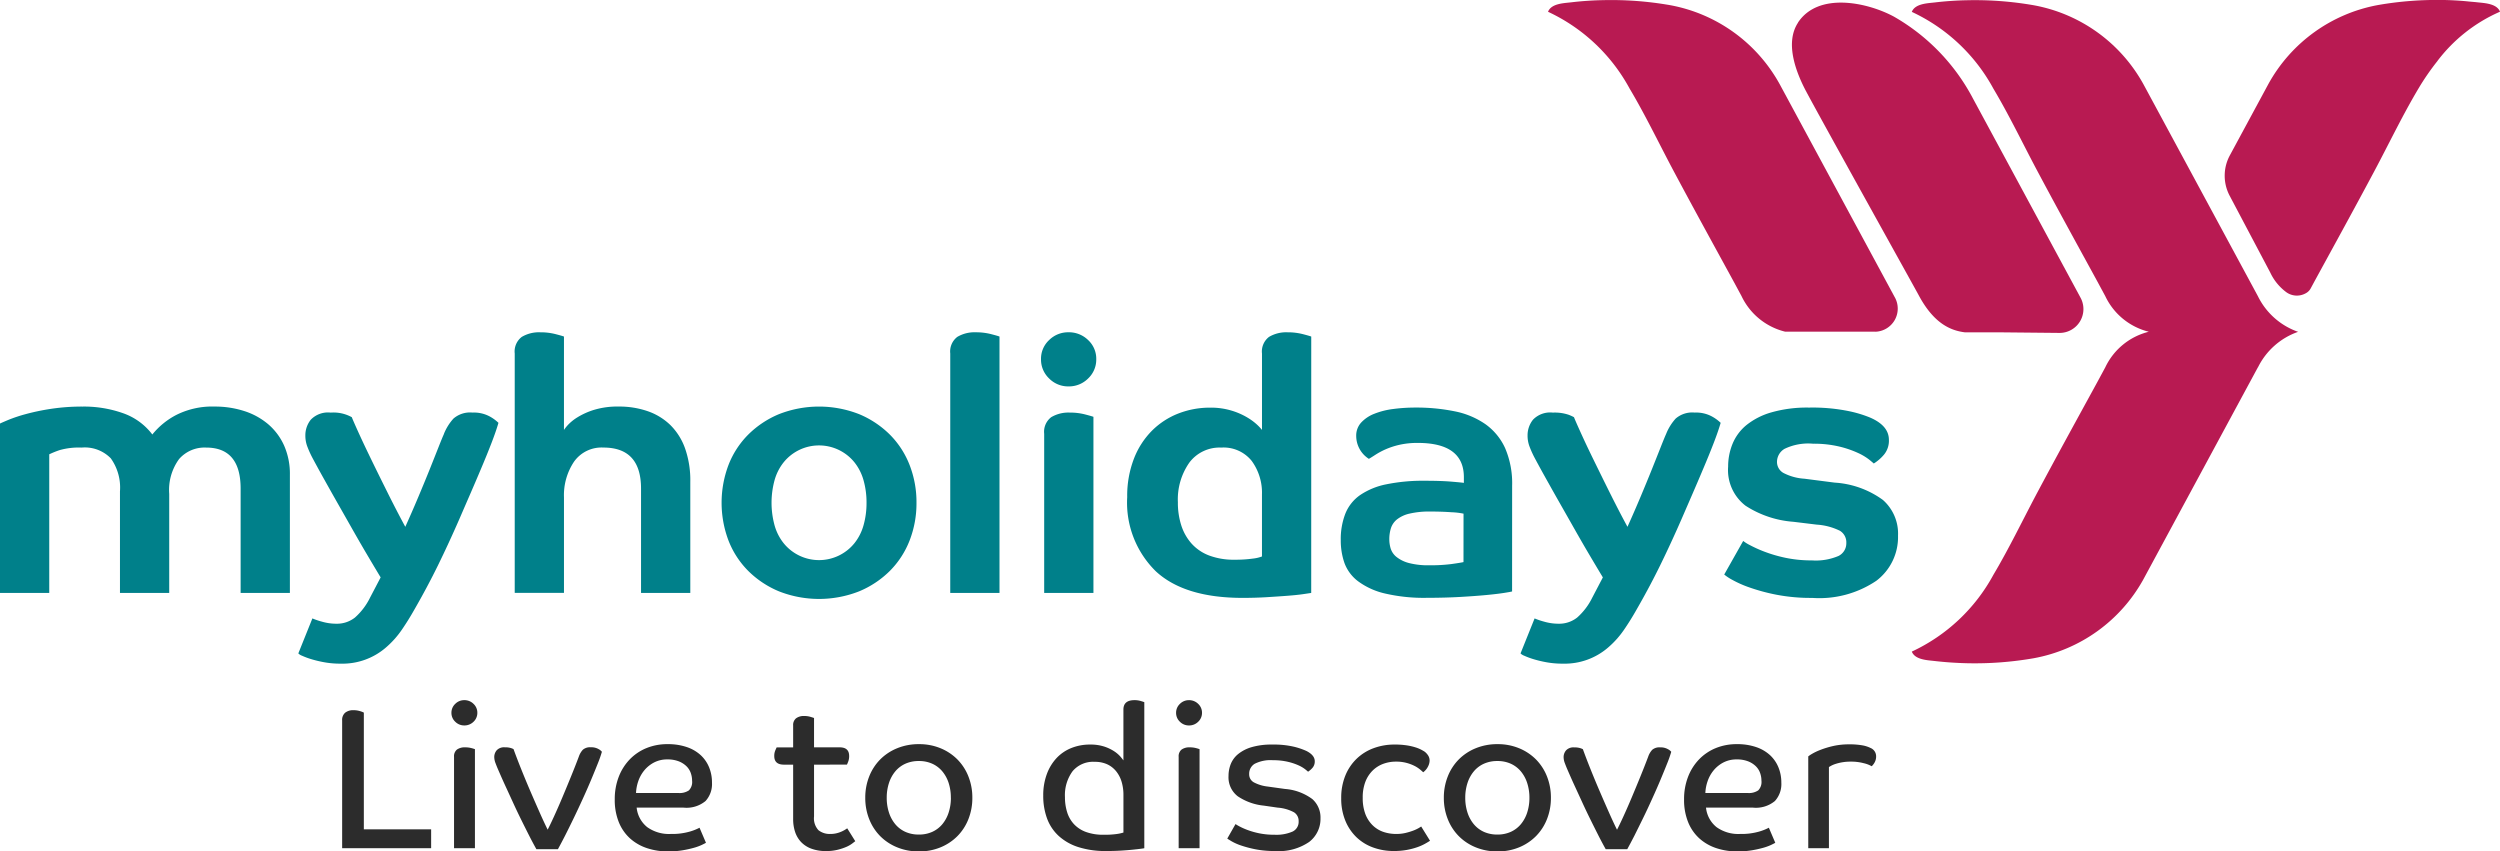 <svg id="MH_Logo" xmlns="http://www.w3.org/2000/svg" width="224" height="76.288" viewBox="0 0 224 76.288">
  <path id="Path_1" data-name="Path 1" d="M542.683,795.189a10.5,10.5,0,0,1,3.561.586,5.617,5.617,0,0,1,2.649,1.917,6.757,6.757,0,0,1,2.159-1.759,7.18,7.18,0,0,1,3.452-.744,8.5,8.5,0,0,1,2.616.4,6.243,6.243,0,0,1,2.143,1.173,5.441,5.441,0,0,1,1.435,1.917,6.279,6.279,0,0,1,.52,2.629v10.582h-4.414V802.54q0-3.675-3.088-3.676a3.027,3.027,0,0,0-2.427,1.029,4.694,4.694,0,0,0-.883,3.121v8.871h-4.413v-9.093a4.5,4.5,0,0,0-.82-2.962,3.249,3.249,0,0,0-2.616-.966,6.34,6.34,0,0,0-1.954.222,8.443,8.443,0,0,0-.946.38v12.42h-4.413V796.71c.084-.043.325-.148.724-.317a13.374,13.374,0,0,1,1.56-.522,20.315,20.315,0,0,1,2.27-.476,18.657,18.657,0,0,1,2.884-.205" transform="translate(-535.244 -758.761)" fill="#00808a"/>
  <path id="Path_2" data-name="Path 2" d="M644.6,799.02a4.563,4.563,0,0,1,.851-1.363,2.26,2.26,0,0,1,1.7-.538,2.973,2.973,0,0,1,1.608.38,3.613,3.613,0,0,1,.724.539q-.22.76-.63,1.822t-.914,2.249q-.5,1.189-1.024,2.393t-.962,2.218q-.914,2.091-1.875,4.056t-2.128,3.992q-.536.951-1.134,1.822a8.2,8.2,0,0,1-1.387,1.553,5.946,5.946,0,0,1-4.1,1.472,7.988,7.988,0,0,1-1.465-.126,10.411,10.411,0,0,1-1.182-.285,6.54,6.54,0,0,1-.8-.3.908.908,0,0,1-.331-.206l1.26-3.136a6.4,6.4,0,0,0,.836.285,4.6,4.6,0,0,0,1.308.19,2.6,2.6,0,0,0,1.671-.554,5.775,5.775,0,0,0,1.355-1.79l.946-1.806q-.536-.888-1.182-1.981t-1.293-2.234q-.646-1.141-1.276-2.249t-1.135-2.013q-.505-.9-.851-1.537t-.441-.823a9.03,9.03,0,0,1-.41-.935,2.75,2.75,0,0,1-.158-.966,2.233,2.233,0,0,1,.489-1.394,2.134,2.134,0,0,1,1.781-.633,3.383,3.383,0,0,1,1.892.411q.094.254.567,1.3t1.166,2.472q.694,1.426,1.5,3.042t1.56,3.009q.6-1.33,1.167-2.678t1.025-2.487q.456-1.141.787-1.98t.489-1.188" transform="translate(-604.821 -760.152)" fill="#00808a"/>
  <path id="Path_3" data-name="Path 3" d="M705.812,780.085a3.845,3.845,0,0,1,.315-.4,4.1,4.1,0,0,1,.867-.713,6.451,6.451,0,0,1,1.5-.68,7.208,7.208,0,0,1,2.238-.3,7.769,7.769,0,0,1,2.569.411,5.484,5.484,0,0,1,2.034,1.236,5.559,5.559,0,0,1,1.323,2.091,8.593,8.593,0,0,1,.474,3.01v9.949h-4.414v-9.347q0-3.675-3.372-3.676a3.022,3.022,0,0,0-2.633,1.267,5.4,5.4,0,0,0-.9,3.2v8.555H701.4V773.24a1.642,1.642,0,0,1,.63-1.488,3.017,3.017,0,0,1,1.671-.412,5.341,5.341,0,0,1,1.339.158q.615.159.772.222Z" transform="translate(-655.281 -741.565)" fill="#00808a"/>
  <path id="Path_4" data-name="Path 4" d="M785.641,803.807a9.177,9.177,0,0,1-.614,3.376,7.938,7.938,0,0,1-1.765,2.724,8.554,8.554,0,0,1-2.758,1.837,9.807,9.807,0,0,1-7.187,0,8.547,8.547,0,0,1-2.759-1.837,7.906,7.906,0,0,1-1.765-2.724,9.581,9.581,0,0,1,0-6.749,7.891,7.891,0,0,1,1.765-2.725,8.572,8.572,0,0,1,2.759-1.839,9.832,9.832,0,0,1,7.187,0,8.579,8.579,0,0,1,2.758,1.839,7.923,7.923,0,0,1,1.765,2.725,9.166,9.166,0,0,1,.614,3.374m-4.476,0a7.279,7.279,0,0,0-.267-2.011,4.52,4.52,0,0,0-.82-1.616,4.078,4.078,0,0,0-6.336,0,4.514,4.514,0,0,0-.82,1.616,7.7,7.7,0,0,0,0,4.024,4.5,4.5,0,0,0,.82,1.615,4.077,4.077,0,0,0,6.336,0,4.507,4.507,0,0,0,.82-1.615,7.284,7.284,0,0,0,.267-2.013" transform="translate(-703.524 -758.761)" fill="#00808a"/>
  <path id="Path_5" data-name="Path 5" d="M841.994,773.238a1.645,1.645,0,0,1,.63-1.489,3.02,3.02,0,0,1,1.671-.412,5.377,5.377,0,0,1,1.339.159c.41.106.667.18.772.222v22.971h-4.413Z" transform="translate(-756.851 -741.563)" fill="#00808a"/>
  <path id="Path_6" data-name="Path 6" d="M876.245,773.748a2.331,2.331,0,0,1-.726,1.726,2.424,2.424,0,0,1-1.765.713,2.388,2.388,0,0,1-1.734-.713,2.33,2.33,0,0,1-.725-1.726,2.281,2.281,0,0,1,.725-1.711,2.415,2.415,0,0,1,1.734-.7,2.452,2.452,0,0,1,1.765.7,2.282,2.282,0,0,1,.726,1.711m-4.666,6.685a1.644,1.644,0,0,1,.63-1.489,3.019,3.019,0,0,1,1.671-.411,5.324,5.324,0,0,1,1.339.158c.41.107.667.18.773.222v15.779h-4.413Z" transform="translate(-778.02 -741.565)" fill="#00808a"/>
  <path id="Path_7" data-name="Path 7" d="M915.606,794.691c-.126.02-.374.057-.741.111s-.826.1-1.371.142-1.166.084-1.86.127-1.419.063-2.175.063q-5.2,0-7.77-2.376a8.611,8.611,0,0,1-2.57-6.653,9.228,9.228,0,0,1,.6-3.437,7.266,7.266,0,0,1,1.623-2.519,6.887,6.887,0,0,1,2.364-1.537,7.784,7.784,0,0,1,2.853-.523,6.376,6.376,0,0,1,1.923.27,6.312,6.312,0,0,1,1.435.634,5.135,5.135,0,0,1,.9.681,4.126,4.126,0,0,1,.378.412V773.24a1.646,1.646,0,0,1,.63-1.49,3.017,3.017,0,0,1,1.671-.411,5.39,5.39,0,0,1,1.339.158q.615.159.773.222Zm-11.947-8.111a6.672,6.672,0,0,0,.3,2.044,4.521,4.521,0,0,0,.914,1.631,4.031,4.031,0,0,0,1.576,1.078,6.216,6.216,0,0,0,2.285.381,11.361,11.361,0,0,0,1.639-.1,3.3,3.3,0,0,0,.82-.19v-5.545a4.84,4.84,0,0,0-.914-3.011,3.227,3.227,0,0,0-2.742-1.2,3.381,3.381,0,0,0-2.853,1.348,5.736,5.736,0,0,0-1.024,3.564" transform="translate(-798.121 -741.564)" fill="#00808a"/>
  <path id="Path_8" data-name="Path 8" d="M983.407,812c-.062.021-.295.064-.693.127s-.929.128-1.591.191-1.446.122-2.349.173-1.891.079-2.964.079a15.341,15.341,0,0,1-3.829-.395,6.5,6.5,0,0,1-2.38-1.093,3.611,3.611,0,0,1-1.214-1.632,6.092,6.092,0,0,1-.33-2.045,6.306,6.306,0,0,1,.41-2.376,3.714,3.714,0,0,1,1.323-1.664,6.414,6.414,0,0,1,2.349-.965,16.442,16.442,0,0,1,3.483-.318q1.42,0,2.365.08t1.1.111v-.507q0-3.073-4.129-3.074a7.2,7.2,0,0,0-1.671.175,6.945,6.945,0,0,0-1.245.412,6.784,6.784,0,0,0-.883.476c-.242.158-.436.279-.583.364a2.437,2.437,0,0,1-1.135-2.06,1.714,1.714,0,0,1,.441-1.188,3.158,3.158,0,0,1,1.183-.792,6.878,6.878,0,0,1,1.7-.428,15.031,15.031,0,0,1,1.97-.127,17.145,17.145,0,0,1,3.514.333A7.334,7.334,0,0,1,981,797a5.354,5.354,0,0,1,1.781,2.154,7.96,7.96,0,0,1,.63,3.375Zm-4.35-6.97a6.372,6.372,0,0,0-1.071-.126q-.883-.064-1.892-.064a7.715,7.715,0,0,0-1.891.19,2.816,2.816,0,0,0-1.119.523,1.664,1.664,0,0,0-.537.792,3.261,3.261,0,0,0-.141.966,2.885,2.885,0,0,0,.126.855,1.574,1.574,0,0,0,.52.744,3,3,0,0,0,1.1.54,6.793,6.793,0,0,0,1.844.205,14.629,14.629,0,0,0,1.986-.111q.787-.11,1.071-.174Z" transform="translate(-847.924 -759.006)" fill="#00808a"/>
  <path id="Path_9" data-name="Path 9" d="M1039.138,799.02a4.557,4.557,0,0,1,.85-1.363,2.26,2.26,0,0,1,1.7-.538,2.97,2.97,0,0,1,1.607.38,3.592,3.592,0,0,1,.725.539q-.22.76-.63,1.822t-.915,2.249q-.5,1.189-1.023,2.393t-.963,2.218q-.914,2.091-1.875,4.056t-2.128,3.992q-.536.951-1.134,1.822a8.2,8.2,0,0,1-1.387,1.553,5.945,5.945,0,0,1-4.1,1.472,8,8,0,0,1-1.465-.126,10.425,10.425,0,0,1-1.182-.285,6.538,6.538,0,0,1-.8-.3.909.909,0,0,1-.33-.206l1.26-3.136a6.385,6.385,0,0,0,.836.285,4.6,4.6,0,0,0,1.308.19,2.6,2.6,0,0,0,1.671-.554,5.766,5.766,0,0,0,1.355-1.79l.946-1.806q-.536-.888-1.182-1.981t-1.292-2.234q-.646-1.141-1.277-2.249t-1.135-2.013q-.505-.9-.851-1.537t-.441-.823a8.95,8.95,0,0,1-.41-.935,2.745,2.745,0,0,1-.158-.966,2.235,2.235,0,0,1,.489-1.394,2.134,2.134,0,0,1,1.781-.633,3.878,3.878,0,0,1,1.4.19,3.829,3.829,0,0,1,.489.221c.063.169.251.6.567,1.3s.7,1.521,1.166,2.472.962,1.965,1.5,3.042,1.056,2.08,1.56,3.009q.6-1.33,1.167-2.678t1.024-2.487q.457-1.141.788-1.98t.489-1.188" transform="translate(-889.848 -760.152)" fill="#00808a"/>
  <path id="Path_10" data-name="Path 10" d="M1099.788,798.76a4.891,4.891,0,0,0-2.538.46,1.361,1.361,0,0,0-.678,1.156,1.129,1.129,0,0,0,.567,1,4.709,4.709,0,0,0,1.891.522l2.711.35a8.181,8.181,0,0,1,4.319,1.552,4.013,4.013,0,0,1,1.356,3.2,4.906,4.906,0,0,1-1.939,4.04,9.128,9.128,0,0,1-5.754,1.537,16.153,16.153,0,0,1-3.2-.285,17.266,17.266,0,0,1-2.411-.649,9.751,9.751,0,0,1-1.576-.7,4.353,4.353,0,0,1-.693-.46l1.7-3.009a3.471,3.471,0,0,0,.583.364,11.216,11.216,0,0,0,1.293.586,12.434,12.434,0,0,0,1.891.555,11.177,11.177,0,0,0,2.38.237,5.19,5.19,0,0,0,2.4-.4,1.261,1.261,0,0,0,.693-1.157,1.212,1.212,0,0,0-.567-1.093,5.47,5.47,0,0,0-2.08-.554l-2.082-.253a9.094,9.094,0,0,1-4.3-1.442,4.024,4.024,0,0,1-1.56-3.5,5.356,5.356,0,0,1,.394-2.043,4.27,4.27,0,0,1,1.245-1.681,6.384,6.384,0,0,1,2.238-1.14,11.571,11.571,0,0,1,3.373-.428,16.218,16.218,0,0,1,3.562.318,10.692,10.692,0,0,1,1.892.57q1.7.729,1.7,2a1.95,1.95,0,0,1-.441,1.33,3.9,3.9,0,0,1-.914.793c-.042-.043-.179-.159-.411-.349a5.058,5.058,0,0,0-1.008-.6,9.011,9.011,0,0,0-1.671-.571,9.77,9.77,0,0,0-2.364-.254" transform="translate(-937.353 -759.005)" fill="#00808a"/>
  <path id="Path_11" data-name="Path 11" d="M1114.216,667.254c1.816-2.77,6.2-1.837,8.6-.546a18.208,18.208,0,0,1,7.1,7.366c1.1,2.03,8.868,16.419,9.56,17.7l.04.076a2.137,2.137,0,0,1-1.833,3.2l-5.5-.055h-3.019c-1.239-.159-2.737-.754-4.1-3.277-.106-.223-9.437-16.981-10.238-18.554-.85-1.673-1.749-4.166-.6-5.911" transform="translate(-953.124 -665.22)" fill="#b81a52"/>
  <path id="Path_12" data-name="Path 12" d="M1064.3,694.329h-8.112a5.871,5.871,0,0,1-3.9-3.189l-.734-1.359c-1.789-3.274-3.584-6.534-5.339-9.828-1.311-2.461-2.53-5.016-3.954-7.405a15.977,15.977,0,0,0-7.308-6.879c.291-.745,1.418-.769,2.05-.844.979-.116,1.965-.183,2.951-.2a30.735,30.735,0,0,1,5.893.444,14.123,14.123,0,0,1,9.869,7.1l10.25,18.979.032.059a2.075,2.075,0,0,1-1.7,3.13" transform="translate(-896.249 -664.614)" fill="#b81a52"/>
  <path id="Path_13" data-name="Path 13" d="M1183.408,697.518l-10.25,18.979a14.121,14.121,0,0,1-9.869,7.1,30.71,30.71,0,0,1-5.893.444q-1.478-.031-2.95-.2c-.633-.075-1.759-.1-2.051-.844a15.977,15.977,0,0,0,7.309-6.878c1.423-2.39,2.643-4.945,3.954-7.406,1.755-3.294,3.55-6.554,5.339-9.828l.734-1.359a5.87,5.87,0,0,1,3.9-3.188,5.87,5.87,0,0,1-3.9-3.188l-.734-1.359c-1.788-3.275-3.584-6.534-5.339-9.829-1.311-2.461-2.531-5.016-3.954-7.406a15.98,15.98,0,0,0-7.309-6.878c.292-.745,1.417-.769,2.051-.844q1.469-.174,2.95-.2a30.72,30.72,0,0,1,5.893.445,14.12,14.12,0,0,1,9.869,7.1l10.25,18.979a6.333,6.333,0,0,0,3.6,3.188,6.332,6.332,0,0,0-3.6,3.188" transform="translate(-981.097 -664.614)" fill="#b81a52"/>
  <path id="Path_14" data-name="Path 14" d="M1272.46,670.084a21.9,21.9,0,0,0-1.7,2.463c-1.424,2.391-2.644,4.945-3.955,7.406-1.755,3.293-3.55,6.554-5.338,9.828l-.359.666a1.056,1.056,0,0,1-.452.446,1.621,1.621,0,0,1-1.718-.086,4.628,4.628,0,0,1-1.457-1.776s-3.641-6.888-3.641-6.888a3.84,3.84,0,0,1,.016-3.6l3.449-6.385a14.122,14.122,0,0,1,9.869-7.1c.96-.167,1.93-.287,2.9-.361q1.493-.114,2.993-.084c.554.011,1.108.042,1.66.084.206.016.413.038.618.058.224.022.449.037.673.063.632.074,1.759.1,2.05.844a14.124,14.124,0,0,0-5.608,4.415" transform="translate(-1054.067 -664.613)" fill="#b81a52"/>
  <path id="Path_23485" data-name="Path 23485" d="M1.656-11.448a.851.851,0,0,1,.27-.693,1.148,1.148,0,0,1,.756-.225,1.9,1.9,0,0,1,.567.081,1.86,1.86,0,0,1,.351.135V-1.692H9.63V0H1.656Zm12.114-.684a1.078,1.078,0,0,1-.342.8A1.143,1.143,0,0,1,12.6-11a1.122,1.122,0,0,1-.81-.333,1.078,1.078,0,0,1-.342-.8,1.078,1.078,0,0,1,.342-.8,1.122,1.122,0,0,1,.81-.333,1.143,1.143,0,0,1,.828.333A1.078,1.078,0,0,1,13.77-12.132ZM11.682-8.19a.762.762,0,0,1,.261-.648,1.183,1.183,0,0,1,.729-.2,2.192,2.192,0,0,1,.549.063,3.24,3.24,0,0,1,.333.1V0H11.682ZM24.93-8.64a10.535,10.535,0,0,1-.369,1.053q-.261.657-.6,1.467t-.747,1.7q-.405.891-.81,1.728t-.774,1.566Q21.258-.4,20.988.09H19.062q-.324-.576-.675-1.269t-.7-1.4Q17.334-3.294,17.01-4l-.6-1.305q-.279-.6-.486-1.071t-.315-.72q-.108-.252-.216-.54a1.542,1.542,0,0,1-.108-.54.929.929,0,0,1,.216-.594.894.894,0,0,1,.738-.27,1.7,1.7,0,0,1,.558.072,1.19,1.19,0,0,1,.216.09q.306.846.711,1.854t.828,1.989q.423.981.819,1.872t.7,1.5q.216-.414.567-1.179t.738-1.683q.387-.918.783-1.89t.7-1.782a1.748,1.748,0,0,1,.36-.621.967.967,0,0,1,.72-.225,1.3,1.3,0,0,1,.693.162A.955.955,0,0,1,24.93-8.64Zm9.864,2.772a2.254,2.254,0,0,1-.576,1.638,2.664,2.664,0,0,1-1.962.594H28.044a2.576,2.576,0,0,0,.945,1.746,3.346,3.346,0,0,0,2.115.612,5.713,5.713,0,0,0,1.683-.207,4.544,4.544,0,0,0,.891-.351l.576,1.35q-.09.054-.369.189a4.57,4.57,0,0,1-.72.261,9.609,9.609,0,0,1-1.026.225,7.617,7.617,0,0,1-1.269.1A5.969,5.969,0,0,1,28.989,0a4.276,4.276,0,0,1-1.521-.864,3.96,3.96,0,0,1-1.017-1.458,5.286,5.286,0,0,1-.369-2.052,5.529,5.529,0,0,1,.351-2.007,4.657,4.657,0,0,1,.981-1.566,4.377,4.377,0,0,1,1.494-1.017,4.914,4.914,0,0,1,1.908-.36,5.2,5.2,0,0,1,1.719.261,3.493,3.493,0,0,1,1.242.72,3.069,3.069,0,0,1,.756,1.089A3.587,3.587,0,0,1,34.794-5.868Zm-1.782-.18a2.1,2.1,0,0,0-.117-.684,1.583,1.583,0,0,0-.387-.612,2.053,2.053,0,0,0-.693-.441A2.712,2.712,0,0,0,30.8-7.956a2.52,2.52,0,0,0-1.206.279,2.825,2.825,0,0,0-.873.711A3.086,3.086,0,0,0,28.188-6a3.662,3.662,0,0,0-.2,1.053h3.8a1.488,1.488,0,0,0,.936-.234A1.068,1.068,0,0,0,33.012-6.048Zm10.926-1.44v4.644a1.556,1.556,0,0,0,.4,1.233,1.626,1.626,0,0,0,1.08.333,2.221,2.221,0,0,0,.54-.063,2.63,2.63,0,0,0,.45-.153,2.6,2.6,0,0,0,.324-.171l.18-.117.72,1.152-.27.207a2.561,2.561,0,0,1-.522.3,4.969,4.969,0,0,1-.783.261,4.2,4.2,0,0,1-1.035.117A3.689,3.689,0,0,1,43.686.036a2.426,2.426,0,0,1-.918-.6,2.424,2.424,0,0,1-.531-.909,3.623,3.623,0,0,1-.171-1.134V-7.488h-.828q-.864,0-.864-.774a1.236,1.236,0,0,1,.09-.495q.09-.207.126-.279h1.476V-11a.766.766,0,0,1,.261-.639,1.146,1.146,0,0,1,.729-.207,1.932,1.932,0,0,1,.549.072q.243.072.333.108v2.628h2.3q.846,0,.846.774a1.358,1.358,0,0,1-.081.495q-.081.207-.117.279Zm14.184,2.97a5.113,5.113,0,0,1-.351,1.908,4.518,4.518,0,0,1-.981,1.521A4.575,4.575,0,0,1,55.278-.081a4.988,4.988,0,0,1-1.944.369,5.055,5.055,0,0,1-1.953-.369A4.553,4.553,0,0,1,49.86-1.089a4.518,4.518,0,0,1-.981-1.521,5.113,5.113,0,0,1-.351-1.908,5.113,5.113,0,0,1,.351-1.908,4.518,4.518,0,0,1,.981-1.521,4.553,4.553,0,0,1,1.521-1.008,5.055,5.055,0,0,1,1.953-.369,4.988,4.988,0,0,1,1.944.369A4.575,4.575,0,0,1,56.79-7.947a4.518,4.518,0,0,1,.981,1.521A5.113,5.113,0,0,1,58.122-4.518Zm-1.926,0A4.22,4.22,0,0,0,56-5.841a3.127,3.127,0,0,0-.567-1.044,2.531,2.531,0,0,0-.9-.684,2.845,2.845,0,0,0-1.2-.243,2.89,2.89,0,0,0-1.215.243,2.531,2.531,0,0,0-.9.684,3.127,3.127,0,0,0-.567,1.044,4.22,4.22,0,0,0-.2,1.323,4.22,4.22,0,0,0,.2,1.323,3.127,3.127,0,0,0,.567,1.044,2.531,2.531,0,0,0,.9.684,2.89,2.89,0,0,0,1.215.243,2.845,2.845,0,0,0,1.2-.243,2.531,2.531,0,0,0,.9-.684A3.127,3.127,0,0,0,56-3.2,4.22,4.22,0,0,0,56.2-4.518ZM66.42-4.572a4.454,4.454,0,0,0,.2,1.359,2.767,2.767,0,0,0,.621,1.071,2.774,2.774,0,0,0,1.08.693,4.49,4.49,0,0,0,1.557.243,7.74,7.74,0,0,0,1.215-.072,3.711,3.711,0,0,0,.567-.126V-4.77A4.055,4.055,0,0,0,71.5-5.94a2.768,2.768,0,0,0-.486-.945,2.229,2.229,0,0,0-.8-.63,2.614,2.614,0,0,0-1.125-.225,2.392,2.392,0,0,0-1.989.846A3.626,3.626,0,0,0,66.42-4.572ZM73.53,0q-.072.018-.351.054t-.72.081q-.441.045-1.035.081t-1.3.036a7.994,7.994,0,0,1-2.5-.351,4.761,4.761,0,0,1-1.764-1,4,4,0,0,1-1.044-1.566,5.842,5.842,0,0,1-.342-2.052A5.43,5.43,0,0,1,64.8-6.651a4.225,4.225,0,0,1,.882-1.44,3.709,3.709,0,0,1,1.323-.891,4.443,4.443,0,0,1,1.665-.306,3.969,3.969,0,0,1,1.269.18,3.735,3.735,0,0,1,.891.423,2.729,2.729,0,0,1,.558.477q.2.234.27.342V-12.42q0-.846.99-.846a1.932,1.932,0,0,1,.549.072q.243.072.333.108ZM78.7-12.132a1.078,1.078,0,0,1-.342.8,1.143,1.143,0,0,1-.828.333,1.122,1.122,0,0,1-.81-.333,1.078,1.078,0,0,1-.342-.8,1.078,1.078,0,0,1,.342-.8,1.122,1.122,0,0,1,.81-.333,1.143,1.143,0,0,1,.828.333A1.078,1.078,0,0,1,78.7-12.132ZM76.608-8.19a.762.762,0,0,1,.261-.648,1.183,1.183,0,0,1,.729-.2,2.192,2.192,0,0,1,.549.063,3.239,3.239,0,0,1,.333.1V0H76.608Zm8.46.306a3.125,3.125,0,0,0-1.656.324,1.04,1.04,0,0,0-.486.918.812.812,0,0,0,.414.738,3.46,3.46,0,0,0,1.242.378l1.548.216a4.709,4.709,0,0,1,2.457.909,2.2,2.2,0,0,1,.729,1.719A2.6,2.6,0,0,1,88.308-.567,4.824,4.824,0,0,1,85.23.252,8.8,8.8,0,0,1,83.511.1a9.858,9.858,0,0,1-1.305-.342,4.756,4.756,0,0,1-.855-.378q-.315-.189-.387-.243l.738-1.3a3.851,3.851,0,0,0,.351.207,5.947,5.947,0,0,0,.729.324,6.973,6.973,0,0,0,1.062.3,6.806,6.806,0,0,0,1.368.126A3.62,3.62,0,0,0,86.8-1.485a.959.959,0,0,0,.558-.927.914.914,0,0,0-.405-.8,3.639,3.639,0,0,0-1.467-.423l-1.242-.18a5.074,5.074,0,0,1-2.34-.837,2.141,2.141,0,0,1-.828-1.827,2.878,2.878,0,0,1,.2-1.062,2.226,2.226,0,0,1,.657-.891,3.452,3.452,0,0,1,1.206-.621,6.248,6.248,0,0,1,1.845-.234,7.924,7.924,0,0,1,1.98.2,6.218,6.218,0,0,1,1.1.378q.738.378.738.918a.853.853,0,0,1-.2.585,1.892,1.892,0,0,1-.4.351q-.036-.036-.243-.207a2.874,2.874,0,0,0-.585-.351,5.165,5.165,0,0,0-.954-.324A5.609,5.609,0,0,0,85.068-7.884Zm11.016.126a3.242,3.242,0,0,0-1.17.207,2.675,2.675,0,0,0-.945.612,2.872,2.872,0,0,0-.639,1.008A3.9,3.9,0,0,0,93.1-4.518a4.008,4.008,0,0,0,.234,1.449,2.808,2.808,0,0,0,.648,1.008,2.558,2.558,0,0,0,.954.594,3.518,3.518,0,0,0,1.17.189,3.574,3.574,0,0,0,.828-.09,5.613,5.613,0,0,0,.666-.2,3.337,3.337,0,0,0,.477-.216,2.854,2.854,0,0,0,.261-.162l.792,1.278q-.162.108-.45.27a4.491,4.491,0,0,1-.693.306,6.265,6.265,0,0,1-.927.243,6.307,6.307,0,0,1-1.17.1,5.371,5.371,0,0,1-1.854-.315,4.224,4.224,0,0,1-1.494-.918,4.346,4.346,0,0,1-1-1.485,5.185,5.185,0,0,1-.369-2.016,5.252,5.252,0,0,1,.369-2.025,4.39,4.39,0,0,1,1.017-1.512,4.367,4.367,0,0,1,1.521-.945,5.364,5.364,0,0,1,1.881-.324,6.994,6.994,0,0,1,1.071.072,5.215,5.215,0,0,1,.792.18,3.2,3.2,0,0,1,.531.216q.2.108.306.18a1.39,1.39,0,0,1,.306.342.853.853,0,0,1,.126.468,1.216,1.216,0,0,1-.144.513,1.405,1.405,0,0,1-.432.513q-.108-.108-.306-.27a2.716,2.716,0,0,0-.5-.315,3.756,3.756,0,0,0-.711-.261A3.53,3.53,0,0,0,96.084-7.758Zm13.878,3.24a5.113,5.113,0,0,1-.351,1.908,4.518,4.518,0,0,1-.981,1.521,4.575,4.575,0,0,1-1.512,1.008,4.988,4.988,0,0,1-1.944.369,5.055,5.055,0,0,1-1.953-.369A4.553,4.553,0,0,1,101.7-1.089a4.518,4.518,0,0,1-.981-1.521,5.113,5.113,0,0,1-.351-1.908,5.113,5.113,0,0,1,.351-1.908,4.518,4.518,0,0,1,.981-1.521,4.553,4.553,0,0,1,1.521-1.008,5.055,5.055,0,0,1,1.953-.369,4.988,4.988,0,0,1,1.944.369,4.575,4.575,0,0,1,1.512,1.008,4.518,4.518,0,0,1,.981,1.521A5.113,5.113,0,0,1,109.962-4.518Zm-1.926,0a4.22,4.22,0,0,0-.2-1.323,3.127,3.127,0,0,0-.567-1.044,2.531,2.531,0,0,0-.9-.684,2.845,2.845,0,0,0-1.2-.243,2.89,2.89,0,0,0-1.215.243,2.531,2.531,0,0,0-.9.684,3.127,3.127,0,0,0-.567,1.044,4.22,4.22,0,0,0-.2,1.323,4.22,4.22,0,0,0,.2,1.323,3.127,3.127,0,0,0,.567,1.044,2.531,2.531,0,0,0,.9.684,2.89,2.89,0,0,0,1.215.243,2.845,2.845,0,0,0,1.2-.243,2.531,2.531,0,0,0,.9-.684,3.127,3.127,0,0,0,.567-1.044A4.22,4.22,0,0,0,108.036-4.518ZM120.744-8.64a10.535,10.535,0,0,1-.369,1.053q-.261.657-.6,1.467t-.747,1.7q-.4.891-.81,1.728t-.774,1.566Q117.072-.4,116.8.09h-1.926q-.324-.576-.675-1.269t-.7-1.4q-.351-.711-.675-1.413l-.6-1.305q-.279-.6-.486-1.071t-.315-.72q-.108-.252-.216-.54a1.542,1.542,0,0,1-.108-.54.929.929,0,0,1,.216-.594.894.894,0,0,1,.738-.27,1.7,1.7,0,0,1,.558.072,1.191,1.191,0,0,1,.216.09q.306.846.711,1.854t.828,1.989q.423.981.819,1.872t.7,1.5q.216-.414.567-1.179t.738-1.683q.387-.918.783-1.89t.7-1.782a1.748,1.748,0,0,1,.36-.621.967.967,0,0,1,.72-.225,1.3,1.3,0,0,1,.693.162A.955.955,0,0,1,120.744-8.64Zm9.864,2.772a2.254,2.254,0,0,1-.576,1.638,2.664,2.664,0,0,1-1.962.594h-4.212A2.576,2.576,0,0,0,124.8-1.89a3.346,3.346,0,0,0,2.115.612,5.713,5.713,0,0,0,1.683-.207,4.544,4.544,0,0,0,.891-.351l.576,1.35q-.09.054-.369.189a4.571,4.571,0,0,1-.72.261,9.609,9.609,0,0,1-1.026.225,7.617,7.617,0,0,1-1.269.1A5.969,5.969,0,0,1,124.8,0a4.276,4.276,0,0,1-1.521-.864,3.96,3.96,0,0,1-1.017-1.458,5.286,5.286,0,0,1-.369-2.052,5.529,5.529,0,0,1,.351-2.007,4.657,4.657,0,0,1,.981-1.566,4.377,4.377,0,0,1,1.494-1.017,4.914,4.914,0,0,1,1.908-.36,5.2,5.2,0,0,1,1.719.261,3.493,3.493,0,0,1,1.242.72,3.069,3.069,0,0,1,.756,1.089A3.587,3.587,0,0,1,130.608-5.868Zm-1.782-.18a2.1,2.1,0,0,0-.117-.684,1.583,1.583,0,0,0-.387-.612,2.053,2.053,0,0,0-.693-.441,2.712,2.712,0,0,0-1.017-.171,2.52,2.52,0,0,0-1.206.279,2.825,2.825,0,0,0-.873.711A3.086,3.086,0,0,0,124-6a3.662,3.662,0,0,0-.2,1.053h3.8a1.488,1.488,0,0,0,.936-.234A1.068,1.068,0,0,0,128.826-6.048Zm8.01-1.71a4.413,4.413,0,0,0-.792.063,4.391,4.391,0,0,0-.585.144,2.279,2.279,0,0,0-.387.162q-.144.081-.2.117V0H133.02V-8.226a2.513,2.513,0,0,1,.333-.225,5.035,5.035,0,0,1,.756-.36,8.189,8.189,0,0,1,1.125-.342,6.361,6.361,0,0,1,1.458-.153,6.319,6.319,0,0,1,1.179.09,2.668,2.668,0,0,1,.729.234.8.8,0,0,1,.5.738,1.08,1.08,0,0,1-.144.576,1.373,1.373,0,0,1-.252.324,2.559,2.559,0,0,0-.7-.27A4.4,4.4,0,0,0,136.836-7.758Z" transform="translate(29 76)" fill="#2c2c2c"/>
</svg>
